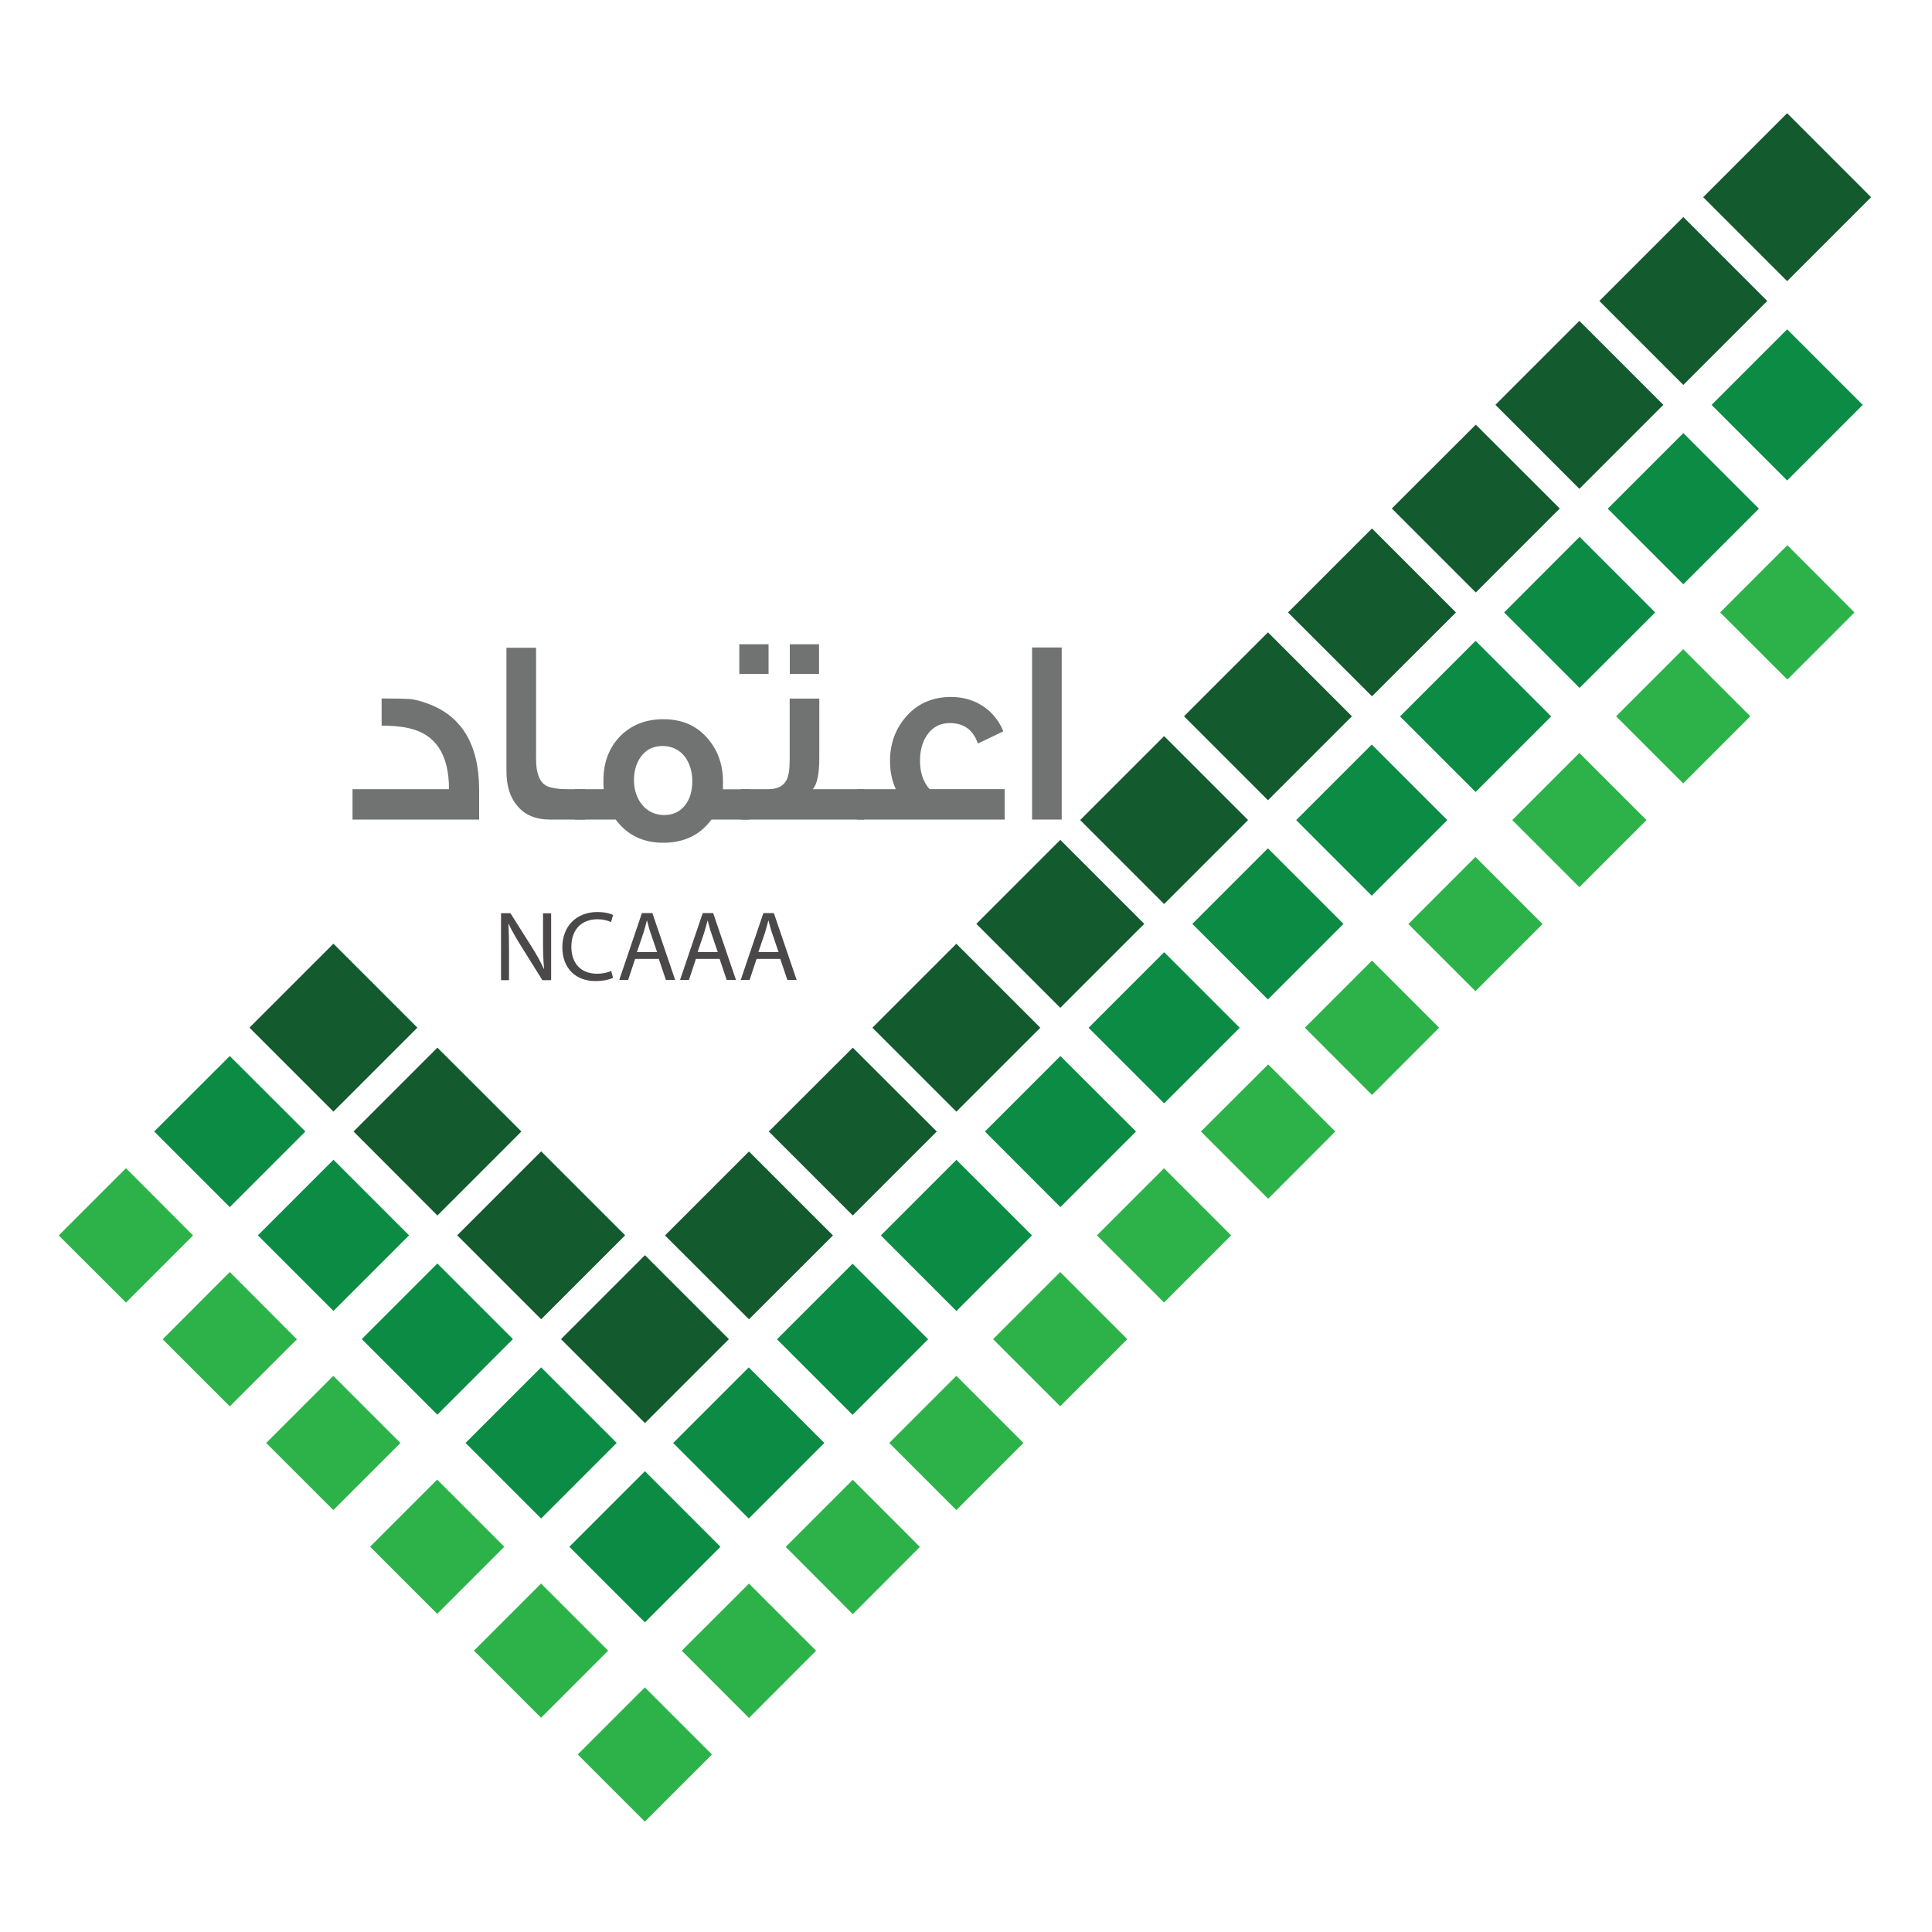 <?xml version="1.0" encoding="utf-8"?>
<!-- Generator: Adobe Illustrator 22.0.1, SVG Export Plug-In . SVG Version: 6.00 Build 0)  -->
<svg version="1.1" id="Layer_1" xmlns="http://www.w3.org/2000/svg" xmlns:xlink="http://www.w3.org/1999/xlink" x="0px" y="0px"
	 viewBox="0 0 1500 1500" style="enable-background:new 0 0 1500 1500;" xml:space="preserve">
<style type="text/css">
	.st0{fill:#717272;}
	.st1{fill:#4A4848;}
	.st2{fill:#135A2E;}
	.st3{fill:#0C8B44;}
	.st4{fill:#2DB24A;}
</style>
<g>
	<g>
		<g>
			<path class="st0" d="M371.9,636.3h-98.2v-23.6h74.9c0-27.1-10.5-42.8-31.4-47.4c-6.4-1.4-13.4-1.9-20.9-1.9v-21.1
				c11.4,0,18.6,0.2,21.5,0.4c2.9,0.2,7,1,12.4,2.9c27.7,9.3,41.6,31.6,41.8,67V636.3z"/>
			<path class="st0" d="M454.2,636.3h-27.1c-11.2,0-19.6-3.5-25.6-10.8c-5.6-6.6-8.3-15.5-8.3-26.9v-95.7h23v86.4
				c0,10.1,2.3,16.7,6.6,19.9c3.1,2.3,9.1,3.5,17.8,3.5h13.6V636.3z"/>
			<path class="st0" d="M582,636.3h-29.6c-8.9,12-21.3,18-37.4,18c-15.9,0-28.1-6-37-18h-31.6v-23.6h22.3c-0.2-2.3-0.2-4.5-0.2-6.8
				c0-13.9,4.3-25.2,12.8-34.1c8.7-8.9,19.9-13.4,33.7-13.4c13.9,0,25,4.5,33.5,13.9s12.8,20.7,12.8,34.5v6H582V636.3z M537.5,606.5
				c0-7.2-1.9-13.6-5.6-18.8c-4.3-5.6-10.3-8.5-17.6-8.5c-7,0-12.6,2.7-16.7,8.3c-3.5,4.8-5.4,11-5.4,18.2
				c0,14.9,9.1,27.1,23.4,27.1c7,0,12.6-2.7,16.5-7.9C535.7,620.2,537.5,614,537.5,606.5z"/>
			<path class="st0" d="M596.7,523.2h-22.7v-23h22.7V523.2z M670.7,636.3h-95.5v-23.6h21.5c6.8,0,11.4-2.3,13.9-7
				c1.7-3.1,2.5-8.5,2.5-15.7v-47.6h23v46.3c0,12.2-1.7,20.1-5,24h39.7V636.3z M635.9,523.2h-22.7v-23h22.7V523.2z"/>
			<path class="st0" d="M780.1,636.3H665.5v-23.6h30c-3.1-6.8-4.5-14.1-4.5-21.7c0-13.9,4.3-25.6,13.2-35.4s20.5-14.5,34.3-14.5
				c18.2,0,33.7,9.9,40.5,26.7l-19.8,9.5c-3.5-10.5-10.8-15.9-21.7-15.9c-7.7,0-13.4,3.1-17.6,9.1c-3.7,5.4-5.6,12-5.6,20.1
				c0,9.3,2.5,16.5,7.4,22.1h58.3V636.3z"/>
			<path class="st0" d="M824.3,636.3h-23V502.7h23V636.3z"/>
		</g>
		<g>
			<path class="st1" d="M389,760.9v-51.9h7.3l16.6,26.3c3.9,6.1,6.9,11.6,9.3,16.9l0.2-0.1c-0.6-6.9-0.8-13.3-0.8-21.3v-21.7h6.3
				v51.9h-6.8l-16.5-26.4c-3.6-5.8-7.1-11.7-9.7-17.3l-0.2,0.1c0.4,6.6,0.5,12.8,0.5,21.4v22.2H389z"/>
			<path class="st1" d="M476,759.2c-2.5,1.2-7.4,2.5-13.7,2.5c-14.6,0-25.7-9.2-25.7-26.3c0-16.3,11-27.3,27.1-27.3
				c6.5,0,10.6,1.4,12.3,2.3l-1.6,5.5c-2.5-1.2-6.2-2.2-10.5-2.2c-12.2,0-20.3,7.8-20.3,21.4c0,12.7,7.3,20.9,20,20.9
				c4.1,0,8.2-0.8,10.9-2.2L476,759.2z"/>
			<path class="st1" d="M493.1,744.5l-5.4,16.3h-6.9l17.6-51.9h8.1l17.7,51.9h-7.2l-5.5-16.3H493.1z M510.2,739.3l-5.1-15
				c-1.2-3.4-1.9-6.5-2.7-9.5h-0.2c-0.8,3.1-1.6,6.2-2.6,9.4l-5.1,15H510.2z"/>
			<path class="st1" d="M540.3,744.5l-5.4,16.3h-6.9l17.6-51.9h8.1l17.7,51.9h-7.2l-5.5-16.3H540.3z M557.3,739.3l-5.1-15
				c-1.2-3.4-1.9-6.5-2.7-9.5h-0.2c-0.8,3.1-1.6,6.2-2.6,9.4l-5.1,15H557.3z"/>
			<path class="st1" d="M587.4,744.5l-5.4,16.3h-6.9l17.6-51.9h8.1l17.7,51.9h-7.2l-5.5-16.3H587.4z M604.5,739.3l-5.1-15
				c-1.2-3.4-1.9-6.5-2.7-9.5h-0.2c-0.8,3.1-1.6,6.2-2.6,9.4l-5.1,15H604.5z"/>
		</g>
	</g>
	<g>
		
			<rect x="454.8" y="993.7" transform="matrix(0.707 -0.707 0.707 0.707 -588.532 658.711)" class="st2" width="92.2" height="92.2"/>
		<polygon class="st2" points="581.5,1024.3 646.7,959.2 581.5,894 581.5,894 516.3,959.2 516.3,959.2 581.5,1024.3 		"/>
		<polygon class="st2" points="662.1,943.7 727.3,878.5 727.3,878.5 662.1,813.4 662.1,813.4 596.9,878.5 596.9,878.5 662.1,943.7 
					"/>
		
			<rect x="696.6" y="751.8" transform="matrix(0.707 -0.707 0.707 0.707 -346.683 758.888)" class="st2" width="92.2" height="92.2"/>
		
			<rect x="374.2" y="913.1" transform="matrix(0.707 -0.707 0.707 0.707 -555.142 578.095)" class="st2" width="92.2" height="92.2"/>
		<polygon class="st2" points="404.8,878.5 339.6,813.4 339.6,813.4 274.5,878.5 274.5,878.5 339.6,943.7 404.8,878.5 		"/>
		
			<rect x="212.9" y="751.8" transform="matrix(0.707 -0.707 0.707 0.707 -488.356 416.859)" class="st2" width="92.2" height="92.2"/>
		
			<rect x="777.3" y="671.2" transform="matrix(0.707 -0.707 0.707 0.707 -266.068 792.283)" class="st2" width="92.2" height="92.2"/>
		
			<rect x="857.9" y="590.6" transform="matrix(0.707 -0.707 0.707 0.707 -185.447 825.674)" class="st2" width="92.2" height="92.2"/>
		
			<rect x="938.5" y="510" transform="matrix(0.707 -0.707 0.707 0.707 -104.832 859.069)" class="st2" width="92.2" height="92.2"/>
		<polygon class="st2" points="1065.2,540.6 1130.4,475.5 1130.4,475.5 1065.2,410.3 1065.2,410.3 1000,475.5 1000,475.5 
			1065.2,540.6 		"/>
		<polygon class="st2" points="1145.8,460 1211,394.8 1211,394.8 1145.8,329.7 1145.8,329.7 1080.6,394.8 1145.8,460 		"/>
		
			<rect x="1180.3" y="268.1" transform="matrix(0.707 -0.707 0.707 0.707 137.017 959.246)" class="st2" width="92.2" height="92.2"/>
		
			<rect x="1261" y="187.5" transform="matrix(0.707 -0.707 0.707 0.707 217.638 992.638)" class="st2" width="92.2" height="92.2"/>
		
			<rect x="1341.6" y="106.9" transform="matrix(0.707 -0.707 0.707 0.707 298.253 1026.032)" class="st2" width="92.2" height="92.2"/>
		
			<rect x="378.8" y="1078.9" transform="matrix(0.707 -0.707 0.707 0.707 -669.153 625.319)" class="st3" width="83" height="83"/>
		
			<rect x="459.4" y="1159.5" transform="matrix(0.707 -0.707 0.707 0.707 -702.543 705.936)" class="st3" width="83" height="83"/>
		
			<rect x="298.2" y="998.3" transform="matrix(0.707 -0.707 0.707 0.707 -635.756 544.7)" class="st3" width="83" height="83"/>
		
			<rect x="217.5" y="917.7" transform="matrix(0.707 -0.707 0.707 0.707 -602.367 464.084)" class="st3" width="83" height="83"/>
		<polygon class="st3" points="237.1,878.5 178.4,819.9 119.7,878.5 119.7,878.5 178.4,937.2 237.1,878.5 		"/>
		
			<rect x="540" y="1078.9" transform="matrix(0.707 -0.707 0.707 0.707 -621.928 739.33)" class="st3" width="83" height="83"/>
		
			<rect x="620.6" y="998.3" transform="matrix(0.707 -0.707 0.707 0.707 -541.322 772.784)" class="st3" width="83" height="83"/>
		
			<rect x="701.2" y="917.7" transform="matrix(0.707 -0.707 0.707 0.707 -460.694 806.113)" class="st3" width="83" height="83"/>
		<polygon class="st3" points="823.3,937.2 882,878.5 882,878.5 823.3,819.9 764.7,878.5 764.7,878.5 		"/>
		
			<rect x="862.5" y="756.5" transform="matrix(0.707 -0.707 0.707 0.707 -299.458 872.899)" class="st3" width="83" height="83"/>
		
			<rect x="943.1" y="675.8" transform="matrix(0.707 -0.707 0.707 0.707 -218.843 906.294)" class="st3" width="83" height="83"/>
		
			<rect x="1023.7" y="595.2" transform="matrix(0.707 -0.707 0.707 0.707 -138.222 939.684)" class="st3" width="83" height="83"/>
		
			<rect x="1104.3" y="514.6" transform="matrix(0.707 -0.707 0.707 0.707 -57.586 973.141)" class="st3" width="83" height="83"/>
		<polygon class="st3" points="1226.4,534.1 1285.1,475.5 1285.1,475.5 1226.4,416.8 1167.8,475.5 1167.8,475.5 		"/>
		
			<rect x="1265.6" y="353.4" transform="matrix(0.707 -0.707 0.707 0.707 103.627 1039.862)" class="st3" width="83" height="83"/>
		
			<rect x="1346.2" y="272.8" transform="matrix(0.707 -0.707 0.707 0.707 184.242 1073.257)" class="st3" width="83" height="83"/>
		
			<rect x="302.8" y="1164.1" transform="matrix(0.707 -0.707 0.707 0.707 -749.768 591.925)" class="st4" width="73.7" height="73.7"/>
		
			<rect x="383.4" y="1244.8" transform="matrix(0.707 -0.707 0.707 0.707 -783.164 672.544)" class="st4" width="73.7" height="73.7"/>
		
			<rect x="464" y="1325.4" transform="matrix(0.707 -0.707 0.707 0.707 -816.553 753.161)" class="st4" width="73.7" height="73.7"/>
		
			<rect x="222.1" y="1083.5" transform="matrix(0.707 -0.707 0.707 0.707 -716.378 511.308)" class="st4" width="73.7" height="73.7"/>
		<polygon class="st4" points="230.5,1039.8 178.4,987.6 178.4,987.6 126.3,1039.8 178.4,1091.9 178.4,1091.9 230.5,1039.8 		"/>
		<polygon class="st4" points="149.9,959.2 97.8,907 97.8,907 45.6,959.2 45.6,959.2 97.8,1011.3 97.8,1011.3 		"/>
		<polygon class="st4" points="581.5,1333.8 633.6,1281.6 581.5,1229.5 581.5,1229.5 529.3,1281.6 529.3,1281.6 581.5,1333.8 		"/>
		<polygon class="st4" points="662.1,1253.2 714.2,1201 714.2,1201 662.1,1148.9 662.1,1148.9 610,1201 662.1,1253.2 		"/>
		
			<rect x="705.9" y="1083.5" transform="matrix(0.707 -0.707 0.707 0.707 -574.705 853.338)" class="st4" width="73.7" height="73.7"/>
		
			<rect x="786.5" y="1002.9" transform="matrix(0.707 -0.707 0.707 0.707 -494.083 886.73)" class="st4" width="73.7" height="73.7"/>
		
			<rect x="867.1" y="922.3" transform="matrix(0.707 -0.707 0.707 0.707 -413.469 920.124)" class="st4" width="73.7" height="73.7"/>
		<polygon class="st4" points="984.6,930.7 1036.7,878.5 1036.7,878.5 984.6,826.4 984.6,826.4 932.4,878.5 932.4,878.5 		"/>
		<polygon class="st4" points="1065.2,850.1 1117.3,797.9 1065.2,745.8 1065.2,745.8 1013.1,797.9 1013.1,797.9 1065.2,850.1 		"/>
		
			<rect x="1108.9" y="680.4" transform="matrix(0.707 -0.707 0.707 0.707 -171.603 1020.372)" class="st4" width="73.7" height="73.7"/>
		
			<rect x="1189.6" y="599.8" transform="matrix(0.707 -0.707 0.707 0.707 -90.998 1053.693)" class="st4" width="73.7" height="73.7"/>
		
			<rect x="1270.2" y="519.2" transform="matrix(0.707 -0.707 0.707 0.707 -10.384 1087.087)" class="st4" width="73.7" height="73.7"/>
		<polygon class="st4" points="1387.7,527.6 1439.8,475.5 1439.8,475.5 1387.7,423.3 1335.5,475.5 1335.5,475.5 1387.7,527.6 		"/>
	</g>
</g>
</svg>
